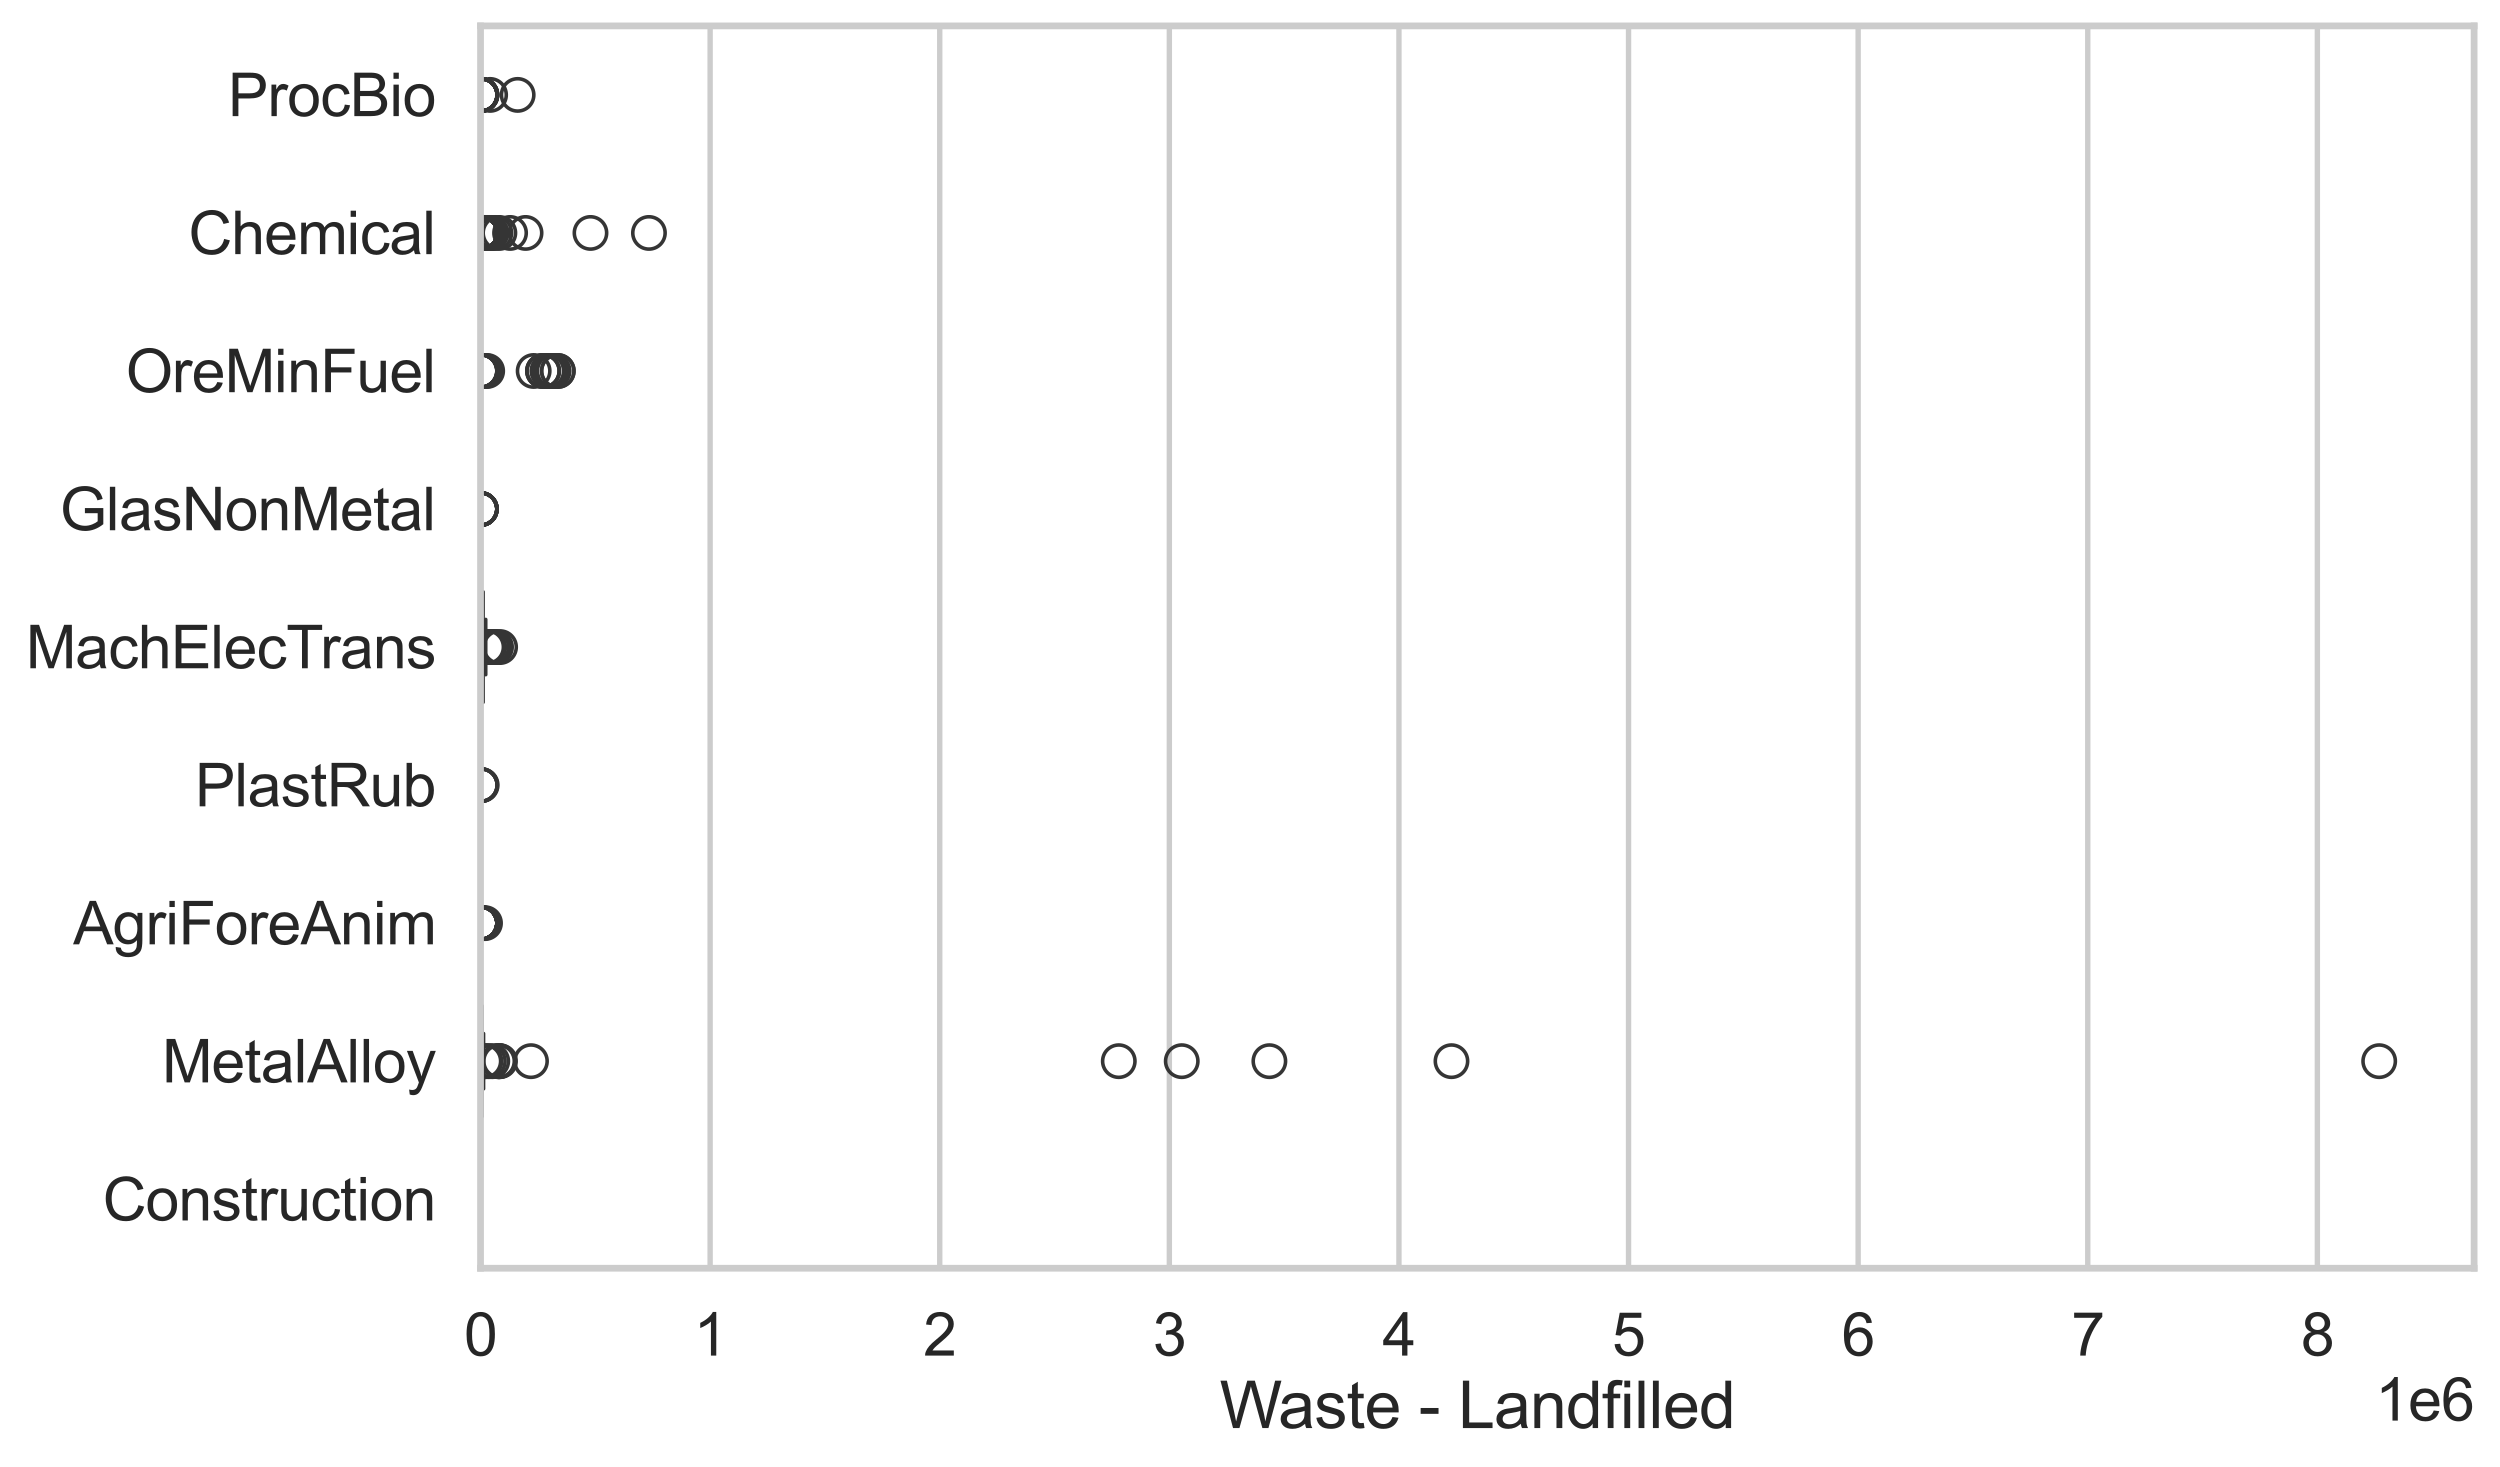 <?xml version="1.0" encoding="utf-8" standalone="no"?>
<!DOCTYPE svg PUBLIC "-//W3C//DTD SVG 1.1//EN"
  "http://www.w3.org/Graphics/SVG/1.1/DTD/svg11.dtd">
<svg xmlns:xlink="http://www.w3.org/1999/xlink" width="695.577pt" height="408.111pt" viewBox="0 0 695.577 408.111" xmlns="http://www.w3.org/2000/svg" version="1.1">
 <defs>
  <style type="text/css">*{stroke-linejoin: round; stroke-linecap: butt}</style>
 </defs>
 <g id="figure_1">
  <g id="patch_1">
   <path d="M 0 408.111 
L 695.577 408.111 
L 695.577 0 
L 0 0 
z
" style="fill: #ffffff"/>
  </g>
  <g id="axes_1">
   <g id="patch_2">
    <path d="M 133.697 352.86 
L 688.377 352.86 
L 688.377 7.2 
L 133.697 7.2 
z
" style="fill: #ffffff"/>
   </g>
   <g id="matplotlib.axis_1">
    <g id="xtick_1">
     <g id="line2d_1">
      <path d="M 133.697 352.86 
L 133.697 7.2 
" clip-path="url(#p658df8ff43)" style="fill: none; stroke: #cccccc; stroke-width: 1.5; stroke-linecap: round"/>
     </g>
     <g id="text_1">
      <!-- 0 -->
      <g style="fill: #262626" transform="translate(129.109 377.17) scale(0.165 -0.165)">
       <defs>
        <path id="ArialMT-30" d="M 266 2259 
Q 266 3072 433 3567 
Q 600 4063 929 4331 
Q 1259 4600 1759 4600 
Q 2128 4600 2406 4451 
Q 2684 4303 2865 4023 
Q 3047 3744 3150 3342 
Q 3253 2941 3253 2259 
Q 3253 1453 3087 958 
Q 2922 463 2592 192 
Q 2263 -78 1759 -78 
Q 1097 -78 719 397 
Q 266 969 266 2259 
z
M 844 2259 
Q 844 1131 1108 757 
Q 1372 384 1759 384 
Q 2147 384 2411 759 
Q 2675 1134 2675 2259 
Q 2675 3391 2411 3762 
Q 2147 4134 1753 4134 
Q 1366 4134 1134 3806 
Q 844 3388 844 2259 
z
" transform="scale(0.016)"/>
       </defs>
       <use xlink:href="#ArialMT-30"/>
      </g>
     </g>
    </g>
    <g id="xtick_2">
     <g id="line2d_2">
      <path d="M 197.58 352.86 
L 197.58 7.2 
" clip-path="url(#p658df8ff43)" style="fill: none; stroke: #cccccc; stroke-width: 1.5; stroke-linecap: round"/>
     </g>
     <g id="text_2">
      <!-- 1 -->
      <g style="fill: #262626" transform="translate(192.992 377.17) scale(0.165 -0.165)">
       <defs>
        <path id="ArialMT-31" d="M 2384 0 
L 1822 0 
L 1822 3584 
Q 1619 3391 1289 3197 
Q 959 3003 697 2906 
L 697 3450 
Q 1169 3672 1522 3987 
Q 1875 4303 2022 4600 
L 2384 4600 
L 2384 0 
z
" transform="scale(0.016)"/>
       </defs>
       <use xlink:href="#ArialMT-31"/>
      </g>
     </g>
    </g>
    <g id="xtick_3">
     <g id="line2d_3">
      <path d="M 261.463 352.86 
L 261.463 7.2 
" clip-path="url(#p658df8ff43)" style="fill: none; stroke: #cccccc; stroke-width: 1.5; stroke-linecap: round"/>
     </g>
     <g id="text_3">
      <!-- 2 -->
      <g style="fill: #262626" transform="translate(256.875 377.17) scale(0.165 -0.165)">
       <defs>
        <path id="ArialMT-32" d="M 3222 541 
L 3222 0 
L 194 0 
Q 188 203 259 391 
Q 375 700 629 1000 
Q 884 1300 1366 1694 
Q 2113 2306 2375 2664 
Q 2638 3022 2638 3341 
Q 2638 3675 2398 3904 
Q 2159 4134 1775 4134 
Q 1369 4134 1125 3890 
Q 881 3647 878 3216 
L 300 3275 
Q 359 3922 746 4261 
Q 1134 4600 1788 4600 
Q 2447 4600 2831 4234 
Q 3216 3869 3216 3328 
Q 3216 3053 3103 2787 
Q 2991 2522 2730 2228 
Q 2469 1934 1863 1422 
Q 1356 997 1212 845 
Q 1069 694 975 541 
L 3222 541 
z
" transform="scale(0.016)"/>
       </defs>
       <use xlink:href="#ArialMT-32"/>
      </g>
     </g>
    </g>
    <g id="xtick_4">
     <g id="line2d_4">
      <path d="M 325.346 352.86 
L 325.346 7.2 
" clip-path="url(#p658df8ff43)" style="fill: none; stroke: #cccccc; stroke-width: 1.5; stroke-linecap: round"/>
     </g>
     <g id="text_4">
      <!-- 3 -->
      <g style="fill: #262626" transform="translate(320.758 377.17) scale(0.165 -0.165)">
       <defs>
        <path id="ArialMT-33" d="M 269 1209 
L 831 1284 
Q 928 806 1161 595 
Q 1394 384 1728 384 
Q 2125 384 2398 659 
Q 2672 934 2672 1341 
Q 2672 1728 2419 1979 
Q 2166 2231 1775 2231 
Q 1616 2231 1378 2169 
L 1441 2663 
Q 1497 2656 1531 2656 
Q 1891 2656 2178 2843 
Q 2466 3031 2466 3422 
Q 2466 3731 2256 3934 
Q 2047 4138 1716 4138 
Q 1388 4138 1169 3931 
Q 950 3725 888 3313 
L 325 3413 
Q 428 3978 793 4289 
Q 1159 4600 1703 4600 
Q 2078 4600 2393 4439 
Q 2709 4278 2876 4000 
Q 3044 3722 3044 3409 
Q 3044 3113 2884 2869 
Q 2725 2625 2413 2481 
Q 2819 2388 3044 2092 
Q 3269 1797 3269 1353 
Q 3269 753 2831 336 
Q 2394 -81 1725 -81 
Q 1122 -81 723 278 
Q 325 638 269 1209 
z
" transform="scale(0.016)"/>
       </defs>
       <use xlink:href="#ArialMT-33"/>
      </g>
     </g>
    </g>
    <g id="xtick_5">
     <g id="line2d_5">
      <path d="M 389.229 352.86 
L 389.229 7.2 
" clip-path="url(#p658df8ff43)" style="fill: none; stroke: #cccccc; stroke-width: 1.5; stroke-linecap: round"/>
     </g>
     <g id="text_5">
      <!-- 4 -->
      <g style="fill: #262626" transform="translate(384.641 377.17) scale(0.165 -0.165)">
       <defs>
        <path id="ArialMT-34" d="M 2069 0 
L 2069 1097 
L 81 1097 
L 81 1613 
L 2172 4581 
L 2631 4581 
L 2631 1613 
L 3250 1613 
L 3250 1097 
L 2631 1097 
L 2631 0 
L 2069 0 
z
M 2069 1613 
L 2069 3678 
L 634 1613 
L 2069 1613 
z
" transform="scale(0.016)"/>
       </defs>
       <use xlink:href="#ArialMT-34"/>
      </g>
     </g>
    </g>
    <g id="xtick_6">
     <g id="line2d_6">
      <path d="M 453.111 352.86 
L 453.111 7.2 
" clip-path="url(#p658df8ff43)" style="fill: none; stroke: #cccccc; stroke-width: 1.5; stroke-linecap: round"/>
     </g>
     <g id="text_6">
      <!-- 5 -->
      <g style="fill: #262626" transform="translate(448.524 377.17) scale(0.165 -0.165)">
       <defs>
        <path id="ArialMT-35" d="M 266 1200 
L 856 1250 
Q 922 819 1161 601 
Q 1400 384 1738 384 
Q 2144 384 2425 690 
Q 2706 997 2706 1503 
Q 2706 1984 2436 2262 
Q 2166 2541 1728 2541 
Q 1456 2541 1237 2417 
Q 1019 2294 894 2097 
L 366 2166 
L 809 4519 
L 3088 4519 
L 3088 3981 
L 1259 3981 
L 1013 2750 
Q 1425 3038 1878 3038 
Q 2478 3038 2890 2622 
Q 3303 2206 3303 1553 
Q 3303 931 2941 478 
Q 2500 -78 1738 -78 
Q 1113 -78 717 272 
Q 322 622 266 1200 
z
" transform="scale(0.016)"/>
       </defs>
       <use xlink:href="#ArialMT-35"/>
      </g>
     </g>
    </g>
    <g id="xtick_7">
     <g id="line2d_7">
      <path d="M 516.994 352.86 
L 516.994 7.2 
" clip-path="url(#p658df8ff43)" style="fill: none; stroke: #cccccc; stroke-width: 1.5; stroke-linecap: round"/>
     </g>
     <g id="text_7">
      <!-- 6 -->
      <g style="fill: #262626" transform="translate(512.407 377.17) scale(0.165 -0.165)">
       <defs>
        <path id="ArialMT-36" d="M 3184 3459 
L 2625 3416 
Q 2550 3747 2413 3897 
Q 2184 4138 1850 4138 
Q 1581 4138 1378 3988 
Q 1113 3794 959 3422 
Q 806 3050 800 2363 
Q 1003 2672 1297 2822 
Q 1591 2972 1913 2972 
Q 2475 2972 2870 2558 
Q 3266 2144 3266 1488 
Q 3266 1056 3080 686 
Q 2894 316 2569 119 
Q 2244 -78 1831 -78 
Q 1128 -78 684 439 
Q 241 956 241 2144 
Q 241 3472 731 4075 
Q 1159 4600 1884 4600 
Q 2425 4600 2770 4297 
Q 3116 3994 3184 3459 
z
M 888 1484 
Q 888 1194 1011 928 
Q 1134 663 1356 523 
Q 1578 384 1822 384 
Q 2178 384 2434 671 
Q 2691 959 2691 1453 
Q 2691 1928 2437 2201 
Q 2184 2475 1800 2475 
Q 1419 2475 1153 2201 
Q 888 1928 888 1484 
z
" transform="scale(0.016)"/>
       </defs>
       <use xlink:href="#ArialMT-36"/>
      </g>
     </g>
    </g>
    <g id="xtick_8">
     <g id="line2d_8">
      <path d="M 580.877 352.86 
L 580.877 7.2 
" clip-path="url(#p658df8ff43)" style="fill: none; stroke: #cccccc; stroke-width: 1.5; stroke-linecap: round"/>
     </g>
     <g id="text_8">
      <!-- 7 -->
      <g style="fill: #262626" transform="translate(576.29 377.17) scale(0.165 -0.165)">
       <defs>
        <path id="ArialMT-37" d="M 303 3981 
L 303 4522 
L 3269 4522 
L 3269 4084 
Q 2831 3619 2401 2847 
Q 1972 2075 1738 1259 
Q 1569 684 1522 0 
L 944 0 
Q 953 541 1156 1306 
Q 1359 2072 1739 2783 
Q 2119 3494 2547 3981 
L 303 3981 
z
" transform="scale(0.016)"/>
       </defs>
       <use xlink:href="#ArialMT-37"/>
      </g>
     </g>
    </g>
    <g id="xtick_9">
     <g id="line2d_9">
      <path d="M 644.76 352.86 
L 644.76 7.2 
" clip-path="url(#p658df8ff43)" style="fill: none; stroke: #cccccc; stroke-width: 1.5; stroke-linecap: round"/>
     </g>
     <g id="text_9">
      <!-- 8 -->
      <g style="fill: #262626" transform="translate(640.172 377.17) scale(0.165 -0.165)">
       <defs>
        <path id="ArialMT-38" d="M 1131 2484 
Q 781 2613 612 2850 
Q 444 3088 444 3419 
Q 444 3919 803 4259 
Q 1163 4600 1759 4600 
Q 2359 4600 2725 4251 
Q 3091 3903 3091 3403 
Q 3091 3084 2923 2848 
Q 2756 2613 2416 2484 
Q 2838 2347 3058 2040 
Q 3278 1734 3278 1309 
Q 3278 722 2862 322 
Q 2447 -78 1769 -78 
Q 1091 -78 675 323 
Q 259 725 259 1325 
Q 259 1772 486 2073 
Q 713 2375 1131 2484 
z
M 1019 3438 
Q 1019 3113 1228 2906 
Q 1438 2700 1772 2700 
Q 2097 2700 2305 2904 
Q 2513 3109 2513 3406 
Q 2513 3716 2298 3927 
Q 2084 4138 1766 4138 
Q 1444 4138 1231 3931 
Q 1019 3725 1019 3438 
z
M 838 1322 
Q 838 1081 952 856 
Q 1066 631 1291 507 
Q 1516 384 1775 384 
Q 2178 384 2440 643 
Q 2703 903 2703 1303 
Q 2703 1709 2433 1975 
Q 2163 2241 1756 2241 
Q 1359 2241 1098 1978 
Q 838 1716 838 1322 
z
" transform="scale(0.016)"/>
       </defs>
       <use xlink:href="#ArialMT-38"/>
      </g>
     </g>
    </g>
    <g id="text_10">
     <!-- Waste - Landfilled -->
     <g style="fill: #262626" transform="translate(339.344 397.334) scale(0.18 -0.18)">
      <defs>
       <path id="ArialMT-57" d="M 1294 0 
L 78 4581 
L 700 4581 
L 1397 1578 
Q 1509 1106 1591 641 
Q 1766 1375 1797 1488 
L 2669 4581 
L 3400 4581 
L 4056 2263 
Q 4303 1400 4413 641 
Q 4500 1075 4641 1638 
L 5359 4581 
L 5969 4581 
L 4713 0 
L 4128 0 
L 3163 3491 
Q 3041 3928 3019 4028 
Q 2947 3713 2884 3491 
L 1913 0 
L 1294 0 
z
" transform="scale(0.016)"/>
       <path id="ArialMT-61" d="M 2588 409 
Q 2275 144 1986 34 
Q 1697 -75 1366 -75 
Q 819 -75 525 192 
Q 231 459 231 875 
Q 231 1119 342 1320 
Q 453 1522 633 1644 
Q 813 1766 1038 1828 
Q 1203 1872 1538 1913 
Q 2219 1994 2541 2106 
Q 2544 2222 2544 2253 
Q 2544 2597 2384 2738 
Q 2169 2928 1744 2928 
Q 1347 2928 1158 2789 
Q 969 2650 878 2297 
L 328 2372 
Q 403 2725 575 2942 
Q 747 3159 1072 3276 
Q 1397 3394 1825 3394 
Q 2250 3394 2515 3294 
Q 2781 3194 2906 3042 
Q 3031 2891 3081 2659 
Q 3109 2516 3109 2141 
L 3109 1391 
Q 3109 606 3145 398 
Q 3181 191 3288 0 
L 2700 0 
Q 2613 175 2588 409 
z
M 2541 1666 
Q 2234 1541 1622 1453 
Q 1275 1403 1131 1340 
Q 988 1278 909 1158 
Q 831 1038 831 891 
Q 831 666 1001 516 
Q 1172 366 1500 366 
Q 1825 366 2078 508 
Q 2331 650 2450 897 
Q 2541 1088 2541 1459 
L 2541 1666 
z
" transform="scale(0.016)"/>
       <path id="ArialMT-73" d="M 197 991 
L 753 1078 
Q 800 744 1014 566 
Q 1228 388 1613 388 
Q 2000 388 2187 545 
Q 2375 703 2375 916 
Q 2375 1106 2209 1216 
Q 2094 1291 1634 1406 
Q 1016 1563 777 1677 
Q 538 1791 414 1992 
Q 291 2194 291 2438 
Q 291 2659 392 2848 
Q 494 3038 669 3163 
Q 800 3259 1026 3326 
Q 1253 3394 1513 3394 
Q 1903 3394 2198 3281 
Q 2494 3169 2634 2976 
Q 2775 2784 2828 2463 
L 2278 2388 
Q 2241 2644 2061 2787 
Q 1881 2931 1553 2931 
Q 1166 2931 1000 2803 
Q 834 2675 834 2503 
Q 834 2394 903 2306 
Q 972 2216 1119 2156 
Q 1203 2125 1616 2013 
Q 2213 1853 2448 1751 
Q 2684 1650 2818 1456 
Q 2953 1263 2953 975 
Q 2953 694 2789 445 
Q 2625 197 2315 61 
Q 2006 -75 1616 -75 
Q 969 -75 630 194 
Q 291 463 197 991 
z
" transform="scale(0.016)"/>
       <path id="ArialMT-74" d="M 1650 503 
L 1731 6 
Q 1494 -44 1306 -44 
Q 1000 -44 831 53 
Q 663 150 594 308 
Q 525 466 525 972 
L 525 2881 
L 113 2881 
L 113 3319 
L 525 3319 
L 525 4141 
L 1084 4478 
L 1084 3319 
L 1650 3319 
L 1650 2881 
L 1084 2881 
L 1084 941 
Q 1084 700 1114 631 
Q 1144 563 1211 522 
Q 1278 481 1403 481 
Q 1497 481 1650 503 
z
" transform="scale(0.016)"/>
       <path id="ArialMT-65" d="M 2694 1069 
L 3275 997 
Q 3138 488 2766 206 
Q 2394 -75 1816 -75 
Q 1088 -75 661 373 
Q 234 822 234 1631 
Q 234 2469 665 2931 
Q 1097 3394 1784 3394 
Q 2450 3394 2872 2941 
Q 3294 2488 3294 1666 
Q 3294 1616 3291 1516 
L 816 1516 
Q 847 969 1125 678 
Q 1403 388 1819 388 
Q 2128 388 2347 550 
Q 2566 713 2694 1069 
z
M 847 1978 
L 2700 1978 
Q 2663 2397 2488 2606 
Q 2219 2931 1791 2931 
Q 1403 2931 1139 2672 
Q 875 2413 847 1978 
z
" transform="scale(0.016)"/>
       <path id="ArialMT-20" transform="scale(0.016)"/>
       <path id="ArialMT-2d" d="M 203 1375 
L 203 1941 
L 1931 1941 
L 1931 1375 
L 203 1375 
z
" transform="scale(0.016)"/>
       <path id="ArialMT-4c" d="M 469 0 
L 469 4581 
L 1075 4581 
L 1075 541 
L 3331 541 
L 3331 0 
L 469 0 
z
" transform="scale(0.016)"/>
       <path id="ArialMT-6e" d="M 422 0 
L 422 3319 
L 928 3319 
L 928 2847 
Q 1294 3394 1984 3394 
Q 2284 3394 2536 3286 
Q 2788 3178 2913 3003 
Q 3038 2828 3088 2588 
Q 3119 2431 3119 2041 
L 3119 0 
L 2556 0 
L 2556 2019 
Q 2556 2363 2490 2533 
Q 2425 2703 2258 2804 
Q 2091 2906 1866 2906 
Q 1506 2906 1245 2678 
Q 984 2450 984 1813 
L 984 0 
L 422 0 
z
" transform="scale(0.016)"/>
       <path id="ArialMT-64" d="M 2575 0 
L 2575 419 
Q 2259 -75 1647 -75 
Q 1250 -75 917 144 
Q 584 363 401 755 
Q 219 1147 219 1656 
Q 219 2153 384 2558 
Q 550 2963 881 3178 
Q 1213 3394 1622 3394 
Q 1922 3394 2156 3267 
Q 2391 3141 2538 2938 
L 2538 4581 
L 3097 4581 
L 3097 0 
L 2575 0 
z
M 797 1656 
Q 797 1019 1065 703 
Q 1334 388 1700 388 
Q 2069 388 2326 689 
Q 2584 991 2584 1609 
Q 2584 2291 2321 2609 
Q 2059 2928 1675 2928 
Q 1300 2928 1048 2622 
Q 797 2316 797 1656 
z
" transform="scale(0.016)"/>
       <path id="ArialMT-66" d="M 556 0 
L 556 2881 
L 59 2881 
L 59 3319 
L 556 3319 
L 556 3672 
Q 556 4006 616 4169 
Q 697 4388 901 4523 
Q 1106 4659 1475 4659 
Q 1713 4659 2000 4603 
L 1916 4113 
Q 1741 4144 1584 4144 
Q 1328 4144 1222 4034 
Q 1116 3925 1116 3625 
L 1116 3319 
L 1763 3319 
L 1763 2881 
L 1116 2881 
L 1116 0 
L 556 0 
z
" transform="scale(0.016)"/>
       <path id="ArialMT-69" d="M 425 3934 
L 425 4581 
L 988 4581 
L 988 3934 
L 425 3934 
z
M 425 0 
L 425 3319 
L 988 3319 
L 988 0 
L 425 0 
z
" transform="scale(0.016)"/>
       <path id="ArialMT-6c" d="M 409 0 
L 409 4581 
L 972 4581 
L 972 0 
L 409 0 
z
" transform="scale(0.016)"/>
      </defs>
      <use xlink:href="#ArialMT-57"/>
      <use xlink:href="#ArialMT-61" transform="translate(90.635 0)"/>
      <use xlink:href="#ArialMT-73" transform="translate(146.25 0)"/>
      <use xlink:href="#ArialMT-74" transform="translate(196.25 0)"/>
      <use xlink:href="#ArialMT-65" transform="translate(224.033 0)"/>
      <use xlink:href="#ArialMT-20" transform="translate(279.648 0)"/>
      <use xlink:href="#ArialMT-2d" transform="translate(307.432 0)"/>
      <use xlink:href="#ArialMT-20" transform="translate(340.732 0)"/>
      <use xlink:href="#ArialMT-4c" transform="translate(368.516 0)"/>
      <use xlink:href="#ArialMT-61" transform="translate(424.131 0)"/>
      <use xlink:href="#ArialMT-6e" transform="translate(479.746 0)"/>
      <use xlink:href="#ArialMT-64" transform="translate(535.361 0)"/>
      <use xlink:href="#ArialMT-66" transform="translate(590.977 0)"/>
      <use xlink:href="#ArialMT-69" transform="translate(618.76 0)"/>
      <use xlink:href="#ArialMT-6c" transform="translate(640.977 0)"/>
      <use xlink:href="#ArialMT-6c" transform="translate(663.193 0)"/>
      <use xlink:href="#ArialMT-65" transform="translate(685.41 0)"/>
      <use xlink:href="#ArialMT-64" transform="translate(741.025 0)"/>
     </g>
    </g>
    <g id="text_11">
     <!-- 1e6 -->
     <g style="fill: #262626" transform="translate(660.85 395.26) scale(0.165 -0.165)">
      <use xlink:href="#ArialMT-31"/>
      <use xlink:href="#ArialMT-65" transform="translate(55.615 0)"/>
      <use xlink:href="#ArialMT-36" transform="translate(111.23 0)"/>
     </g>
    </g>
   </g>
   <g id="matplotlib.axis_2">
    <g id="ytick_1">
     <g id="text_12">
      <!-- ProcBio -->
      <g style="fill: #262626" transform="translate(63.424 32.309) scale(0.165 -0.165)">
       <defs>
        <path id="ArialMT-50" d="M 494 0 
L 494 4581 
L 2222 4581 
Q 2678 4581 2919 4538 
Q 3256 4481 3484 4323 
Q 3713 4166 3852 3881 
Q 3991 3597 3991 3256 
Q 3991 2672 3619 2267 
Q 3247 1863 2275 1863 
L 1100 1863 
L 1100 0 
L 494 0 
z
M 1100 2403 
L 2284 2403 
Q 2872 2403 3119 2622 
Q 3366 2841 3366 3238 
Q 3366 3525 3220 3729 
Q 3075 3934 2838 4000 
Q 2684 4041 2272 4041 
L 1100 4041 
L 1100 2403 
z
" transform="scale(0.016)"/>
        <path id="ArialMT-72" d="M 416 0 
L 416 3319 
L 922 3319 
L 922 2816 
Q 1116 3169 1280 3281 
Q 1444 3394 1641 3394 
Q 1925 3394 2219 3213 
L 2025 2691 
Q 1819 2813 1613 2813 
Q 1428 2813 1281 2702 
Q 1134 2591 1072 2394 
Q 978 2094 978 1738 
L 978 0 
L 416 0 
z
" transform="scale(0.016)"/>
        <path id="ArialMT-6f" d="M 213 1659 
Q 213 2581 725 3025 
Q 1153 3394 1769 3394 
Q 2453 3394 2887 2945 
Q 3322 2497 3322 1706 
Q 3322 1066 3130 698 
Q 2938 331 2570 128 
Q 2203 -75 1769 -75 
Q 1072 -75 642 372 
Q 213 819 213 1659 
z
M 791 1659 
Q 791 1022 1069 705 
Q 1347 388 1769 388 
Q 2188 388 2466 706 
Q 2744 1025 2744 1678 
Q 2744 2294 2464 2611 
Q 2184 2928 1769 2928 
Q 1347 2928 1069 2612 
Q 791 2297 791 1659 
z
" transform="scale(0.016)"/>
        <path id="ArialMT-63" d="M 2588 1216 
L 3141 1144 
Q 3050 572 2676 248 
Q 2303 -75 1759 -75 
Q 1078 -75 664 370 
Q 250 816 250 1647 
Q 250 2184 428 2587 
Q 606 2991 970 3192 
Q 1334 3394 1763 3394 
Q 2303 3394 2647 3120 
Q 2991 2847 3088 2344 
L 2541 2259 
Q 2463 2594 2264 2762 
Q 2066 2931 1784 2931 
Q 1359 2931 1093 2626 
Q 828 2322 828 1663 
Q 828 994 1084 691 
Q 1341 388 1753 388 
Q 2084 388 2306 591 
Q 2528 794 2588 1216 
z
" transform="scale(0.016)"/>
        <path id="ArialMT-42" d="M 469 0 
L 469 4581 
L 2188 4581 
Q 2713 4581 3030 4442 
Q 3347 4303 3526 4014 
Q 3706 3725 3706 3409 
Q 3706 3116 3547 2856 
Q 3388 2597 3066 2438 
Q 3481 2316 3704 2022 
Q 3928 1728 3928 1328 
Q 3928 1006 3792 729 
Q 3656 453 3456 303 
Q 3256 153 2954 76 
Q 2653 0 2216 0 
L 469 0 
z
M 1075 2656 
L 2066 2656 
Q 2469 2656 2644 2709 
Q 2875 2778 2992 2937 
Q 3109 3097 3109 3338 
Q 3109 3566 3000 3739 
Q 2891 3913 2687 3977 
Q 2484 4041 1991 4041 
L 1075 4041 
L 1075 2656 
z
M 1075 541 
L 2216 541 
Q 2509 541 2628 563 
Q 2838 600 2978 687 
Q 3119 775 3209 942 
Q 3300 1109 3300 1328 
Q 3300 1584 3169 1773 
Q 3038 1963 2805 2039 
Q 2572 2116 2134 2116 
L 1075 2116 
L 1075 541 
z
" transform="scale(0.016)"/>
       </defs>
       <use xlink:href="#ArialMT-50"/>
       <use xlink:href="#ArialMT-72" transform="translate(66.699 0)"/>
       <use xlink:href="#ArialMT-6f" transform="translate(100 0)"/>
       <use xlink:href="#ArialMT-63" transform="translate(155.615 0)"/>
       <use xlink:href="#ArialMT-42" transform="translate(205.615 0)"/>
       <use xlink:href="#ArialMT-69" transform="translate(272.314 0)"/>
       <use xlink:href="#ArialMT-6f" transform="translate(294.531 0)"/>
      </g>
     </g>
    </g>
    <g id="ytick_2">
     <g id="text_13">
      <!-- Chemical -->
      <g style="fill: #262626" transform="translate(52.428 70.715) scale(0.165 -0.165)">
       <defs>
        <path id="ArialMT-43" d="M 3763 1606 
L 4369 1453 
Q 4178 706 3683 314 
Q 3188 -78 2472 -78 
Q 1731 -78 1267 223 
Q 803 525 561 1097 
Q 319 1669 319 2325 
Q 319 3041 592 3573 
Q 866 4106 1370 4382 
Q 1875 4659 2481 4659 
Q 3169 4659 3637 4309 
Q 4106 3959 4291 3325 
L 3694 3184 
Q 3534 3684 3231 3912 
Q 2928 4141 2469 4141 
Q 1941 4141 1586 3887 
Q 1231 3634 1087 3207 
Q 944 2781 944 2328 
Q 944 1744 1114 1308 
Q 1284 872 1643 656 
Q 2003 441 2422 441 
Q 2931 441 3284 734 
Q 3638 1028 3763 1606 
z
" transform="scale(0.016)"/>
        <path id="ArialMT-68" d="M 422 0 
L 422 4581 
L 984 4581 
L 984 2938 
Q 1378 3394 1978 3394 
Q 2347 3394 2619 3248 
Q 2891 3103 3008 2847 
Q 3125 2591 3125 2103 
L 3125 0 
L 2563 0 
L 2563 2103 
Q 2563 2525 2380 2717 
Q 2197 2909 1863 2909 
Q 1613 2909 1392 2779 
Q 1172 2650 1078 2428 
Q 984 2206 984 1816 
L 984 0 
L 422 0 
z
" transform="scale(0.016)"/>
        <path id="ArialMT-6d" d="M 422 0 
L 422 3319 
L 925 3319 
L 925 2853 
Q 1081 3097 1340 3245 
Q 1600 3394 1931 3394 
Q 2300 3394 2536 3241 
Q 2772 3088 2869 2813 
Q 3263 3394 3894 3394 
Q 4388 3394 4653 3120 
Q 4919 2847 4919 2278 
L 4919 0 
L 4359 0 
L 4359 2091 
Q 4359 2428 4304 2576 
Q 4250 2725 4106 2815 
Q 3963 2906 3769 2906 
Q 3419 2906 3187 2673 
Q 2956 2441 2956 1928 
L 2956 0 
L 2394 0 
L 2394 2156 
Q 2394 2531 2256 2718 
Q 2119 2906 1806 2906 
Q 1569 2906 1367 2781 
Q 1166 2656 1075 2415 
Q 984 2175 984 1722 
L 984 0 
L 422 0 
z
" transform="scale(0.016)"/>
       </defs>
       <use xlink:href="#ArialMT-43"/>
       <use xlink:href="#ArialMT-68" transform="translate(72.217 0)"/>
       <use xlink:href="#ArialMT-65" transform="translate(127.832 0)"/>
       <use xlink:href="#ArialMT-6d" transform="translate(183.447 0)"/>
       <use xlink:href="#ArialMT-69" transform="translate(266.748 0)"/>
       <use xlink:href="#ArialMT-63" transform="translate(288.965 0)"/>
       <use xlink:href="#ArialMT-61" transform="translate(338.965 0)"/>
       <use xlink:href="#ArialMT-6c" transform="translate(394.58 0)"/>
      </g>
     </g>
    </g>
    <g id="ytick_3">
     <g id="text_14">
      <!-- OreMinFuel -->
      <g style="fill: #262626" transform="translate(35.013 109.122) scale(0.165 -0.165)">
       <defs>
        <path id="ArialMT-4f" d="M 309 2231 
Q 309 3372 921 4017 
Q 1534 4663 2503 4663 
Q 3138 4663 3647 4359 
Q 4156 4056 4423 3514 
Q 4691 2972 4691 2284 
Q 4691 1588 4409 1038 
Q 4128 488 3612 205 
Q 3097 -78 2500 -78 
Q 1853 -78 1343 234 
Q 834 547 571 1087 
Q 309 1628 309 2231 
z
M 934 2222 
Q 934 1394 1379 917 
Q 1825 441 2497 441 
Q 3181 441 3623 922 
Q 4066 1403 4066 2288 
Q 4066 2847 3877 3264 
Q 3688 3681 3323 3911 
Q 2959 4141 2506 4141 
Q 1863 4141 1398 3698 
Q 934 3256 934 2222 
z
" transform="scale(0.016)"/>
        <path id="ArialMT-4d" d="M 475 0 
L 475 4581 
L 1388 4581 
L 2472 1338 
Q 2622 884 2691 659 
Q 2769 909 2934 1394 
L 4031 4581 
L 4847 4581 
L 4847 0 
L 4263 0 
L 4263 3834 
L 2931 0 
L 2384 0 
L 1059 3900 
L 1059 0 
L 475 0 
z
" transform="scale(0.016)"/>
        <path id="ArialMT-46" d="M 525 0 
L 525 4581 
L 3616 4581 
L 3616 4041 
L 1131 4041 
L 1131 2622 
L 3281 2622 
L 3281 2081 
L 1131 2081 
L 1131 0 
L 525 0 
z
" transform="scale(0.016)"/>
        <path id="ArialMT-75" d="M 2597 0 
L 2597 488 
Q 2209 -75 1544 -75 
Q 1250 -75 995 37 
Q 741 150 617 320 
Q 494 491 444 738 
Q 409 903 409 1263 
L 409 3319 
L 972 3319 
L 972 1478 
Q 972 1038 1006 884 
Q 1059 663 1231 536 
Q 1403 409 1656 409 
Q 1909 409 2131 539 
Q 2353 669 2445 892 
Q 2538 1116 2538 1541 
L 2538 3319 
L 3100 3319 
L 3100 0 
L 2597 0 
z
" transform="scale(0.016)"/>
       </defs>
       <use xlink:href="#ArialMT-4f"/>
       <use xlink:href="#ArialMT-72" transform="translate(77.783 0)"/>
       <use xlink:href="#ArialMT-65" transform="translate(111.084 0)"/>
       <use xlink:href="#ArialMT-4d" transform="translate(166.699 0)"/>
       <use xlink:href="#ArialMT-69" transform="translate(250 0)"/>
       <use xlink:href="#ArialMT-6e" transform="translate(272.217 0)"/>
       <use xlink:href="#ArialMT-46" transform="translate(327.832 0)"/>
       <use xlink:href="#ArialMT-75" transform="translate(388.916 0)"/>
       <use xlink:href="#ArialMT-65" transform="translate(444.531 0)"/>
       <use xlink:href="#ArialMT-6c" transform="translate(500.146 0)"/>
      </g>
     </g>
    </g>
    <g id="ytick_4">
     <g id="text_15">
      <!-- GlasNonMetal -->
      <g style="fill: #262626" transform="translate(16.659 147.529) scale(0.165 -0.165)">
       <defs>
        <path id="ArialMT-47" d="M 2638 1797 
L 2638 2334 
L 4578 2338 
L 4578 638 
Q 4131 281 3656 101 
Q 3181 -78 2681 -78 
Q 2006 -78 1454 211 
Q 903 500 622 1047 
Q 341 1594 341 2269 
Q 341 2938 620 3517 
Q 900 4097 1425 4378 
Q 1950 4659 2634 4659 
Q 3131 4659 3532 4498 
Q 3934 4338 4162 4050 
Q 4391 3763 4509 3300 
L 3963 3150 
Q 3859 3500 3706 3700 
Q 3553 3900 3268 4020 
Q 2984 4141 2638 4141 
Q 2222 4141 1919 4014 
Q 1616 3888 1430 3681 
Q 1244 3475 1141 3228 
Q 966 2803 966 2306 
Q 966 1694 1177 1281 
Q 1388 869 1791 669 
Q 2194 469 2647 469 
Q 3041 469 3416 620 
Q 3791 772 3984 944 
L 3984 1797 
L 2638 1797 
z
" transform="scale(0.016)"/>
        <path id="ArialMT-4e" d="M 488 0 
L 488 4581 
L 1109 4581 
L 3516 984 
L 3516 4581 
L 4097 4581 
L 4097 0 
L 3475 0 
L 1069 3600 
L 1069 0 
L 488 0 
z
" transform="scale(0.016)"/>
       </defs>
       <use xlink:href="#ArialMT-47"/>
       <use xlink:href="#ArialMT-6c" transform="translate(77.783 0)"/>
       <use xlink:href="#ArialMT-61" transform="translate(100 0)"/>
       <use xlink:href="#ArialMT-73" transform="translate(155.615 0)"/>
       <use xlink:href="#ArialMT-4e" transform="translate(205.615 0)"/>
       <use xlink:href="#ArialMT-6f" transform="translate(277.832 0)"/>
       <use xlink:href="#ArialMT-6e" transform="translate(333.447 0)"/>
       <use xlink:href="#ArialMT-4d" transform="translate(389.062 0)"/>
       <use xlink:href="#ArialMT-65" transform="translate(472.363 0)"/>
       <use xlink:href="#ArialMT-74" transform="translate(527.979 0)"/>
       <use xlink:href="#ArialMT-61" transform="translate(555.762 0)"/>
       <use xlink:href="#ArialMT-6c" transform="translate(611.377 0)"/>
      </g>
     </g>
    </g>
    <g id="ytick_5">
     <g id="text_16">
      <!-- MachElecTrans -->
      <g style="fill: #262626" transform="translate(7.2 185.935) scale(0.165 -0.165)">
       <defs>
        <path id="ArialMT-45" d="M 506 0 
L 506 4581 
L 3819 4581 
L 3819 4041 
L 1113 4041 
L 1113 2638 
L 3647 2638 
L 3647 2100 
L 1113 2100 
L 1113 541 
L 3925 541 
L 3925 0 
L 506 0 
z
" transform="scale(0.016)"/>
        <path id="ArialMT-54" d="M 1659 0 
L 1659 4041 
L 150 4041 
L 150 4581 
L 3781 4581 
L 3781 4041 
L 2266 4041 
L 2266 0 
L 1659 0 
z
" transform="scale(0.016)"/>
       </defs>
       <use xlink:href="#ArialMT-4d"/>
       <use xlink:href="#ArialMT-61" transform="translate(83.301 0)"/>
       <use xlink:href="#ArialMT-63" transform="translate(138.916 0)"/>
       <use xlink:href="#ArialMT-68" transform="translate(188.916 0)"/>
       <use xlink:href="#ArialMT-45" transform="translate(244.531 0)"/>
       <use xlink:href="#ArialMT-6c" transform="translate(311.23 0)"/>
       <use xlink:href="#ArialMT-65" transform="translate(333.447 0)"/>
       <use xlink:href="#ArialMT-63" transform="translate(389.062 0)"/>
       <use xlink:href="#ArialMT-54" transform="translate(439.062 0)"/>
       <use xlink:href="#ArialMT-72" transform="translate(496.396 0)"/>
       <use xlink:href="#ArialMT-61" transform="translate(529.697 0)"/>
       <use xlink:href="#ArialMT-6e" transform="translate(585.312 0)"/>
       <use xlink:href="#ArialMT-73" transform="translate(640.928 0)"/>
      </g>
     </g>
    </g>
    <g id="ytick_6">
     <g id="text_17">
      <!-- PlastRub -->
      <g style="fill: #262626" transform="translate(54.248 224.342) scale(0.165 -0.165)">
       <defs>
        <path id="ArialMT-52" d="M 503 0 
L 503 4581 
L 2534 4581 
Q 3147 4581 3465 4457 
Q 3784 4334 3975 4021 
Q 4166 3709 4166 3331 
Q 4166 2844 3850 2509 
Q 3534 2175 2875 2084 
Q 3116 1969 3241 1856 
Q 3506 1613 3744 1247 
L 4541 0 
L 3778 0 
L 3172 953 
Q 2906 1366 2734 1584 
Q 2563 1803 2427 1890 
Q 2291 1978 2150 2013 
Q 2047 2034 1813 2034 
L 1109 2034 
L 1109 0 
L 503 0 
z
M 1109 2559 
L 2413 2559 
Q 2828 2559 3062 2645 
Q 3297 2731 3419 2920 
Q 3541 3109 3541 3331 
Q 3541 3656 3305 3865 
Q 3069 4075 2559 4075 
L 1109 4075 
L 1109 2559 
z
" transform="scale(0.016)"/>
        <path id="ArialMT-62" d="M 941 0 
L 419 0 
L 419 4581 
L 981 4581 
L 981 2947 
Q 1338 3394 1891 3394 
Q 2197 3394 2470 3270 
Q 2744 3147 2920 2923 
Q 3097 2700 3197 2384 
Q 3297 2069 3297 1709 
Q 3297 856 2875 390 
Q 2453 -75 1863 -75 
Q 1275 -75 941 416 
L 941 0 
z
M 934 1684 
Q 934 1088 1097 822 
Q 1363 388 1816 388 
Q 2184 388 2453 708 
Q 2722 1028 2722 1663 
Q 2722 2313 2464 2622 
Q 2206 2931 1841 2931 
Q 1472 2931 1203 2611 
Q 934 2291 934 1684 
z
" transform="scale(0.016)"/>
       </defs>
       <use xlink:href="#ArialMT-50"/>
       <use xlink:href="#ArialMT-6c" transform="translate(66.699 0)"/>
       <use xlink:href="#ArialMT-61" transform="translate(88.916 0)"/>
       <use xlink:href="#ArialMT-73" transform="translate(144.531 0)"/>
       <use xlink:href="#ArialMT-74" transform="translate(194.531 0)"/>
       <use xlink:href="#ArialMT-52" transform="translate(222.314 0)"/>
       <use xlink:href="#ArialMT-75" transform="translate(294.531 0)"/>
       <use xlink:href="#ArialMT-62" transform="translate(350.146 0)"/>
      </g>
     </g>
    </g>
    <g id="ytick_7">
     <g id="text_18">
      <!-- AgriForeAnim -->
      <g style="fill: #262626" transform="translate(20.341 262.749) scale(0.165 -0.165)">
       <defs>
        <path id="ArialMT-41" d="M -9 0 
L 1750 4581 
L 2403 4581 
L 4278 0 
L 3588 0 
L 3053 1388 
L 1138 1388 
L 634 0 
L -9 0 
z
M 1313 1881 
L 2866 1881 
L 2388 3150 
Q 2169 3728 2063 4100 
Q 1975 3659 1816 3225 
L 1313 1881 
z
" transform="scale(0.016)"/>
        <path id="ArialMT-67" d="M 319 -275 
L 866 -356 
Q 900 -609 1056 -725 
Q 1266 -881 1628 -881 
Q 2019 -881 2231 -725 
Q 2444 -569 2519 -288 
Q 2563 -116 2559 434 
Q 2191 0 1641 0 
Q 956 0 581 494 
Q 206 988 206 1678 
Q 206 2153 378 2554 
Q 550 2956 876 3175 
Q 1203 3394 1644 3394 
Q 2231 3394 2613 2919 
L 2613 3319 
L 3131 3319 
L 3131 450 
Q 3131 -325 2973 -648 
Q 2816 -972 2473 -1159 
Q 2131 -1347 1631 -1347 
Q 1038 -1347 672 -1080 
Q 306 -813 319 -275 
z
M 784 1719 
Q 784 1066 1043 766 
Q 1303 466 1694 466 
Q 2081 466 2343 764 
Q 2606 1063 2606 1700 
Q 2606 2309 2336 2618 
Q 2066 2928 1684 2928 
Q 1309 2928 1046 2623 
Q 784 2319 784 1719 
z
" transform="scale(0.016)"/>
       </defs>
       <use xlink:href="#ArialMT-41"/>
       <use xlink:href="#ArialMT-67" transform="translate(66.699 0)"/>
       <use xlink:href="#ArialMT-72" transform="translate(122.314 0)"/>
       <use xlink:href="#ArialMT-69" transform="translate(155.615 0)"/>
       <use xlink:href="#ArialMT-46" transform="translate(177.832 0)"/>
       <use xlink:href="#ArialMT-6f" transform="translate(238.916 0)"/>
       <use xlink:href="#ArialMT-72" transform="translate(294.531 0)"/>
       <use xlink:href="#ArialMT-65" transform="translate(327.832 0)"/>
       <use xlink:href="#ArialMT-41" transform="translate(383.447 0)"/>
       <use xlink:href="#ArialMT-6e" transform="translate(450.146 0)"/>
       <use xlink:href="#ArialMT-69" transform="translate(505.762 0)"/>
       <use xlink:href="#ArialMT-6d" transform="translate(527.979 0)"/>
      </g>
     </g>
    </g>
    <g id="ytick_8">
     <g id="text_19">
      <!-- MetalAlloy -->
      <g style="fill: #262626" transform="translate(45.088 301.155) scale(0.165 -0.165)">
       <defs>
        <path id="ArialMT-79" d="M 397 -1278 
L 334 -750 
Q 519 -800 656 -800 
Q 844 -800 956 -737 
Q 1069 -675 1141 -563 
Q 1194 -478 1313 -144 
Q 1328 -97 1363 -6 
L 103 3319 
L 709 3319 
L 1400 1397 
Q 1534 1031 1641 628 
Q 1738 1016 1872 1384 
L 2581 3319 
L 3144 3319 
L 1881 -56 
Q 1678 -603 1566 -809 
Q 1416 -1088 1222 -1217 
Q 1028 -1347 759 -1347 
Q 597 -1347 397 -1278 
z
" transform="scale(0.016)"/>
       </defs>
       <use xlink:href="#ArialMT-4d"/>
       <use xlink:href="#ArialMT-65" transform="translate(83.301 0)"/>
       <use xlink:href="#ArialMT-74" transform="translate(138.916 0)"/>
       <use xlink:href="#ArialMT-61" transform="translate(166.699 0)"/>
       <use xlink:href="#ArialMT-6c" transform="translate(222.314 0)"/>
       <use xlink:href="#ArialMT-41" transform="translate(244.531 0)"/>
       <use xlink:href="#ArialMT-6c" transform="translate(311.23 0)"/>
       <use xlink:href="#ArialMT-6c" transform="translate(333.447 0)"/>
       <use xlink:href="#ArialMT-6f" transform="translate(355.664 0)"/>
       <use xlink:href="#ArialMT-79" transform="translate(411.279 0)"/>
      </g>
     </g>
    </g>
    <g id="ytick_9">
     <g id="text_20">
      <!-- Construction -->
      <g style="fill: #262626" transform="translate(28.575 339.562) scale(0.165 -0.165)">
       <use xlink:href="#ArialMT-43"/>
       <use xlink:href="#ArialMT-6f" transform="translate(72.217 0)"/>
       <use xlink:href="#ArialMT-6e" transform="translate(127.832 0)"/>
       <use xlink:href="#ArialMT-73" transform="translate(183.447 0)"/>
       <use xlink:href="#ArialMT-74" transform="translate(233.447 0)"/>
       <use xlink:href="#ArialMT-72" transform="translate(261.23 0)"/>
       <use xlink:href="#ArialMT-75" transform="translate(294.531 0)"/>
       <use xlink:href="#ArialMT-63" transform="translate(350.146 0)"/>
       <use xlink:href="#ArialMT-74" transform="translate(400.146 0)"/>
       <use xlink:href="#ArialMT-69" transform="translate(427.93 0)"/>
       <use xlink:href="#ArialMT-6f" transform="translate(450.146 0)"/>
       <use xlink:href="#ArialMT-6e" transform="translate(505.762 0)"/>
      </g>
     </g>
    </g>
   </g>
   <g id="patch_3">
    <path d="M 133.702 11.041 
L 133.702 41.766 
L 133.73 41.766 
L 133.73 11.041 
L 133.702 11.041 
z
" clip-path="url(#p658df8ff43)" style="fill: #ca74db; stroke: #353535; stroke-linejoin: miter"/>
   </g>
   <g id="line2d_10">
    <path d="M 133.702 26.403 
L 133.697 26.403 
" clip-path="url(#p658df8ff43)" style="fill: none; stroke: #353535"/>
   </g>
   <g id="line2d_11">
    <path d="M 133.73 26.403 
L 133.771 26.403 
" clip-path="url(#p658df8ff43)" style="fill: none; stroke: #353535"/>
   </g>
   <g id="line2d_12">
    <path d="M 133.697 18.722 
L 133.697 34.085 
" clip-path="url(#p658df8ff43)" style="fill: none; stroke: #353535; stroke-linecap: round"/>
   </g>
   <g id="line2d_13">
    <path d="M 133.771 18.722 
L 133.771 34.085 
" clip-path="url(#p658df8ff43)" style="fill: none; stroke: #353535; stroke-linecap: round"/>
   </g>
   <g id="line2d_14">
    <defs>
     <path id="m83779d35eb" d="M 0 4.5 
C 1.193 4.5 2.338 4.026 3.182 3.182 
C 4.026 2.338 4.5 1.193 4.5 0 
C 4.5 -1.193 4.026 -2.338 3.182 -3.182 
C 2.338 -4.026 1.193 -4.5 0 -4.5 
C -1.193 -4.5 -2.338 -4.026 -3.182 -3.182 
C -4.026 -2.338 -4.5 -1.193 -4.5 0 
C -4.5 1.193 -4.026 2.338 -3.182 3.182 
C -2.338 4.026 -1.193 4.5 0 4.5 
z
" style="stroke: #353535"/>
    </defs>
    <g clip-path="url(#p658df8ff43)">
     <use xlink:href="#m83779d35eb" x="136.364" y="26.403" style="fill-opacity: 0; stroke: #353535"/>
     <use xlink:href="#m83779d35eb" x="133.908" y="26.403" style="fill-opacity: 0; stroke: #353535"/>
     <use xlink:href="#m83779d35eb" x="144.027" y="26.403" style="fill-opacity: 0; stroke: #353535"/>
     <use xlink:href="#m83779d35eb" x="133.784" y="26.403" style="fill-opacity: 0; stroke: #353535"/>
     <use xlink:href="#m83779d35eb" x="133.887" y="26.403" style="fill-opacity: 0; stroke: #353535"/>
     <use xlink:href="#m83779d35eb" x="133.818" y="26.403" style="fill-opacity: 0; stroke: #353535"/>
     <use xlink:href="#m83779d35eb" x="133.937" y="26.403" style="fill-opacity: 0; stroke: #353535"/>
     <use xlink:href="#m83779d35eb" x="133.805" y="26.403" style="fill-opacity: 0; stroke: #353535"/>
     <use xlink:href="#m83779d35eb" x="133.829" y="26.403" style="fill-opacity: 0; stroke: #353535"/>
     <use xlink:href="#m83779d35eb" x="133.883" y="26.403" style="fill-opacity: 0; stroke: #353535"/>
     <use xlink:href="#m83779d35eb" x="133.789" y="26.403" style="fill-opacity: 0; stroke: #353535"/>
     <use xlink:href="#m83779d35eb" x="133.773" y="26.403" style="fill-opacity: 0; stroke: #353535"/>
     <use xlink:href="#m83779d35eb" x="133.824" y="26.403" style="fill-opacity: 0; stroke: #353535"/>
     <use xlink:href="#m83779d35eb" x="133.796" y="26.403" style="fill-opacity: 0; stroke: #353535"/>
     <use xlink:href="#m83779d35eb" x="133.847" y="26.403" style="fill-opacity: 0; stroke: #353535"/>
     <use xlink:href="#m83779d35eb" x="133.955" y="26.403" style="fill-opacity: 0; stroke: #353535"/>
     <use xlink:href="#m83779d35eb" x="133.796" y="26.403" style="fill-opacity: 0; stroke: #353535"/>
     <use xlink:href="#m83779d35eb" x="133.95" y="26.403" style="fill-opacity: 0; stroke: #353535"/>
    </g>
   </g>
   <g id="patch_4">
    <path d="M 133.715 49.447 
L 133.715 80.173 
L 133.769 80.173 
L 133.769 49.447 
L 133.715 49.447 
z
" clip-path="url(#p658df8ff43)" style="fill: #5ca236; stroke: #353535; stroke-linejoin: miter"/>
   </g>
   <g id="line2d_15">
    <path d="M 133.715 64.81 
L 133.697 64.81 
" clip-path="url(#p658df8ff43)" style="fill: none; stroke: #353535"/>
   </g>
   <g id="line2d_16">
    <path d="M 133.769 64.81 
L 133.85 64.81 
" clip-path="url(#p658df8ff43)" style="fill: none; stroke: #353535"/>
   </g>
   <g id="line2d_17">
    <path d="M 133.697 57.129 
L 133.697 72.491 
" clip-path="url(#p658df8ff43)" style="fill: none; stroke: #353535; stroke-linecap: round"/>
   </g>
   <g id="line2d_18">
    <path d="M 133.85 57.129 
L 133.85 72.491 
" clip-path="url(#p658df8ff43)" style="fill: none; stroke: #353535; stroke-linecap: round"/>
   </g>
   <g id="line2d_19">
    <g clip-path="url(#p658df8ff43)">
     <use xlink:href="#m83779d35eb" x="133.908" y="64.81" style="fill-opacity: 0; stroke: #353535"/>
     <use xlink:href="#m83779d35eb" x="133.874" y="64.81" style="fill-opacity: 0; stroke: #353535"/>
     <use xlink:href="#m83779d35eb" x="134.065" y="64.81" style="fill-opacity: 0; stroke: #353535"/>
     <use xlink:href="#m83779d35eb" x="135.118" y="64.81" style="fill-opacity: 0; stroke: #353535"/>
     <use xlink:href="#m83779d35eb" x="133.856" y="64.81" style="fill-opacity: 0; stroke: #353535"/>
     <use xlink:href="#m83779d35eb" x="133.882" y="64.81" style="fill-opacity: 0; stroke: #353535"/>
     <use xlink:href="#m83779d35eb" x="135.131" y="64.81" style="fill-opacity: 0; stroke: #353535"/>
     <use xlink:href="#m83779d35eb" x="133.904" y="64.81" style="fill-opacity: 0; stroke: #353535"/>
     <use xlink:href="#m83779d35eb" x="180.558" y="64.81" style="fill-opacity: 0; stroke: #353535"/>
     <use xlink:href="#m83779d35eb" x="133.896" y="64.81" style="fill-opacity: 0; stroke: #353535"/>
     <use xlink:href="#m83779d35eb" x="133.864" y="64.81" style="fill-opacity: 0; stroke: #353535"/>
     <use xlink:href="#m83779d35eb" x="134.67" y="64.81" style="fill-opacity: 0; stroke: #353535"/>
     <use xlink:href="#m83779d35eb" x="134.007" y="64.81" style="fill-opacity: 0; stroke: #353535"/>
     <use xlink:href="#m83779d35eb" x="133.894" y="64.81" style="fill-opacity: 0; stroke: #353535"/>
     <use xlink:href="#m83779d35eb" x="135.807" y="64.81" style="fill-opacity: 0; stroke: #353535"/>
     <use xlink:href="#m83779d35eb" x="134.036" y="64.81" style="fill-opacity: 0; stroke: #353535"/>
     <use xlink:href="#m83779d35eb" x="134.937" y="64.81" style="fill-opacity: 0; stroke: #353535"/>
     <use xlink:href="#m83779d35eb" x="134.068" y="64.81" style="fill-opacity: 0; stroke: #353535"/>
     <use xlink:href="#m83779d35eb" x="133.914" y="64.81" style="fill-opacity: 0; stroke: #353535"/>
     <use xlink:href="#m83779d35eb" x="133.865" y="64.81" style="fill-opacity: 0; stroke: #353535"/>
     <use xlink:href="#m83779d35eb" x="134.007" y="64.81" style="fill-opacity: 0; stroke: #353535"/>
     <use xlink:href="#m83779d35eb" x="138.942" y="64.81" style="fill-opacity: 0; stroke: #353535"/>
     <use xlink:href="#m83779d35eb" x="135.214" y="64.81" style="fill-opacity: 0; stroke: #353535"/>
     <use xlink:href="#m83779d35eb" x="141.92" y="64.81" style="fill-opacity: 0; stroke: #353535"/>
     <use xlink:href="#m83779d35eb" x="133.866" y="64.81" style="fill-opacity: 0; stroke: #353535"/>
     <use xlink:href="#m83779d35eb" x="133.859" y="64.81" style="fill-opacity: 0; stroke: #353535"/>
     <use xlink:href="#m83779d35eb" x="133.909" y="64.81" style="fill-opacity: 0; stroke: #353535"/>
     <use xlink:href="#m83779d35eb" x="135.635" y="64.81" style="fill-opacity: 0; stroke: #353535"/>
     <use xlink:href="#m83779d35eb" x="134.434" y="64.81" style="fill-opacity: 0; stroke: #353535"/>
     <use xlink:href="#m83779d35eb" x="133.864" y="64.81" style="fill-opacity: 0; stroke: #353535"/>
     <use xlink:href="#m83779d35eb" x="133.883" y="64.81" style="fill-opacity: 0; stroke: #353535"/>
     <use xlink:href="#m83779d35eb" x="134.409" y="64.81" style="fill-opacity: 0; stroke: #353535"/>
     <use xlink:href="#m83779d35eb" x="135.654" y="64.81" style="fill-opacity: 0; stroke: #353535"/>
     <use xlink:href="#m83779d35eb" x="134.132" y="64.81" style="fill-opacity: 0; stroke: #353535"/>
     <use xlink:href="#m83779d35eb" x="135.273" y="64.81" style="fill-opacity: 0; stroke: #353535"/>
     <use xlink:href="#m83779d35eb" x="135.923" y="64.81" style="fill-opacity: 0; stroke: #353535"/>
     <use xlink:href="#m83779d35eb" x="134.227" y="64.81" style="fill-opacity: 0; stroke: #353535"/>
     <use xlink:href="#m83779d35eb" x="134.206" y="64.81" style="fill-opacity: 0; stroke: #353535"/>
     <use xlink:href="#m83779d35eb" x="135.605" y="64.81" style="fill-opacity: 0; stroke: #353535"/>
     <use xlink:href="#m83779d35eb" x="133.875" y="64.81" style="fill-opacity: 0; stroke: #353535"/>
     <use xlink:href="#m83779d35eb" x="134.79" y="64.81" style="fill-opacity: 0; stroke: #353535"/>
     <use xlink:href="#m83779d35eb" x="134.07" y="64.81" style="fill-opacity: 0; stroke: #353535"/>
     <use xlink:href="#m83779d35eb" x="135.012" y="64.81" style="fill-opacity: 0; stroke: #353535"/>
     <use xlink:href="#m83779d35eb" x="136.227" y="64.81" style="fill-opacity: 0; stroke: #353535"/>
     <use xlink:href="#m83779d35eb" x="133.979" y="64.81" style="fill-opacity: 0; stroke: #353535"/>
     <use xlink:href="#m83779d35eb" x="134.226" y="64.81" style="fill-opacity: 0; stroke: #353535"/>
     <use xlink:href="#m83779d35eb" x="133.871" y="64.81" style="fill-opacity: 0; stroke: #353535"/>
     <use xlink:href="#m83779d35eb" x="136.769" y="64.81" style="fill-opacity: 0; stroke: #353535"/>
     <use xlink:href="#m83779d35eb" x="134.047" y="64.81" style="fill-opacity: 0; stroke: #353535"/>
     <use xlink:href="#m83779d35eb" x="135.943" y="64.81" style="fill-opacity: 0; stroke: #353535"/>
     <use xlink:href="#m83779d35eb" x="134.054" y="64.81" style="fill-opacity: 0; stroke: #353535"/>
     <use xlink:href="#m83779d35eb" x="133.868" y="64.81" style="fill-opacity: 0; stroke: #353535"/>
     <use xlink:href="#m83779d35eb" x="134.016" y="64.81" style="fill-opacity: 0; stroke: #353535"/>
     <use xlink:href="#m83779d35eb" x="135.69" y="64.81" style="fill-opacity: 0; stroke: #353535"/>
     <use xlink:href="#m83779d35eb" x="133.91" y="64.81" style="fill-opacity: 0; stroke: #353535"/>
     <use xlink:href="#m83779d35eb" x="164.289" y="64.81" style="fill-opacity: 0; stroke: #353535"/>
     <use xlink:href="#m83779d35eb" x="134.4" y="64.81" style="fill-opacity: 0; stroke: #353535"/>
     <use xlink:href="#m83779d35eb" x="136.572" y="64.81" style="fill-opacity: 0; stroke: #353535"/>
     <use xlink:href="#m83779d35eb" x="133.861" y="64.81" style="fill-opacity: 0; stroke: #353535"/>
     <use xlink:href="#m83779d35eb" x="133.908" y="64.81" style="fill-opacity: 0; stroke: #353535"/>
     <use xlink:href="#m83779d35eb" x="134.242" y="64.81" style="fill-opacity: 0; stroke: #353535"/>
     <use xlink:href="#m83779d35eb" x="134.623" y="64.81" style="fill-opacity: 0; stroke: #353535"/>
     <use xlink:href="#m83779d35eb" x="134.041" y="64.81" style="fill-opacity: 0; stroke: #353535"/>
     <use xlink:href="#m83779d35eb" x="134.097" y="64.81" style="fill-opacity: 0; stroke: #353535"/>
     <use xlink:href="#m83779d35eb" x="133.855" y="64.81" style="fill-opacity: 0; stroke: #353535"/>
     <use xlink:href="#m83779d35eb" x="133.942" y="64.81" style="fill-opacity: 0; stroke: #353535"/>
     <use xlink:href="#m83779d35eb" x="134.374" y="64.81" style="fill-opacity: 0; stroke: #353535"/>
     <use xlink:href="#m83779d35eb" x="136.106" y="64.81" style="fill-opacity: 0; stroke: #353535"/>
     <use xlink:href="#m83779d35eb" x="133.862" y="64.81" style="fill-opacity: 0; stroke: #353535"/>
     <use xlink:href="#m83779d35eb" x="133.978" y="64.81" style="fill-opacity: 0; stroke: #353535"/>
     <use xlink:href="#m83779d35eb" x="133.929" y="64.81" style="fill-opacity: 0; stroke: #353535"/>
     <use xlink:href="#m83779d35eb" x="133.866" y="64.81" style="fill-opacity: 0; stroke: #353535"/>
     <use xlink:href="#m83779d35eb" x="133.922" y="64.81" style="fill-opacity: 0; stroke: #353535"/>
     <use xlink:href="#m83779d35eb" x="134.341" y="64.81" style="fill-opacity: 0; stroke: #353535"/>
     <use xlink:href="#m83779d35eb" x="133.918" y="64.81" style="fill-opacity: 0; stroke: #353535"/>
     <use xlink:href="#m83779d35eb" x="133.857" y="64.81" style="fill-opacity: 0; stroke: #353535"/>
     <use xlink:href="#m83779d35eb" x="134.354" y="64.81" style="fill-opacity: 0; stroke: #353535"/>
     <use xlink:href="#m83779d35eb" x="133.854" y="64.81" style="fill-opacity: 0; stroke: #353535"/>
     <use xlink:href="#m83779d35eb" x="133.919" y="64.81" style="fill-opacity: 0; stroke: #353535"/>
     <use xlink:href="#m83779d35eb" x="134.926" y="64.81" style="fill-opacity: 0; stroke: #353535"/>
     <use xlink:href="#m83779d35eb" x="146.222" y="64.81" style="fill-opacity: 0; stroke: #353535"/>
     <use xlink:href="#m83779d35eb" x="136.236" y="64.81" style="fill-opacity: 0; stroke: #353535"/>
     <use xlink:href="#m83779d35eb" x="134.407" y="64.81" style="fill-opacity: 0; stroke: #353535"/>
     <use xlink:href="#m83779d35eb" x="133.873" y="64.81" style="fill-opacity: 0; stroke: #353535"/>
     <use xlink:href="#m83779d35eb" x="135.423" y="64.81" style="fill-opacity: 0; stroke: #353535"/>
     <use xlink:href="#m83779d35eb" x="133.93" y="64.81" style="fill-opacity: 0; stroke: #353535"/>
     <use xlink:href="#m83779d35eb" x="134.383" y="64.81" style="fill-opacity: 0; stroke: #353535"/>
     <use xlink:href="#m83779d35eb" x="137.841" y="64.81" style="fill-opacity: 0; stroke: #353535"/>
     <use xlink:href="#m83779d35eb" x="134.075" y="64.81" style="fill-opacity: 0; stroke: #353535"/>
     <use xlink:href="#m83779d35eb" x="135.281" y="64.81" style="fill-opacity: 0; stroke: #353535"/>
     <use xlink:href="#m83779d35eb" x="134.105" y="64.81" style="fill-opacity: 0; stroke: #353535"/>
     <use xlink:href="#m83779d35eb" x="133.915" y="64.81" style="fill-opacity: 0; stroke: #353535"/>
     <use xlink:href="#m83779d35eb" x="134.019" y="64.81" style="fill-opacity: 0; stroke: #353535"/>
    </g>
   </g>
   <g id="patch_5">
    <path d="M 133.698 87.854 
L 133.698 118.579 
L 133.71 118.579 
L 133.71 87.854 
L 133.698 87.854 
z
" clip-path="url(#p658df8ff43)" style="fill: #68afd7; stroke: #353535; stroke-linejoin: miter"/>
   </g>
   <g id="line2d_20">
    <path d="M 133.698 103.217 
L 133.697 103.217 
" clip-path="url(#p658df8ff43)" style="fill: none; stroke: #353535"/>
   </g>
   <g id="line2d_21">
    <path d="M 133.71 103.217 
L 133.726 103.217 
" clip-path="url(#p658df8ff43)" style="fill: none; stroke: #353535"/>
   </g>
   <g id="line2d_22">
    <path d="M 133.697 95.535 
L 133.697 110.898 
" clip-path="url(#p658df8ff43)" style="fill: none; stroke: #353535; stroke-linecap: round"/>
   </g>
   <g id="line2d_23">
    <path d="M 133.726 95.535 
L 133.726 110.898 
" clip-path="url(#p658df8ff43)" style="fill: none; stroke: #353535; stroke-linecap: round"/>
   </g>
   <g id="line2d_24">
    <g clip-path="url(#p658df8ff43)">
     <use xlink:href="#m83779d35eb" x="153.532" y="103.217" style="fill-opacity: 0; stroke: #353535"/>
     <use xlink:href="#m83779d35eb" x="155.194" y="103.217" style="fill-opacity: 0; stroke: #353535"/>
     <use xlink:href="#m83779d35eb" x="133.868" y="103.217" style="fill-opacity: 0; stroke: #353535"/>
     <use xlink:href="#m83779d35eb" x="151.143" y="103.217" style="fill-opacity: 0; stroke: #353535"/>
     <use xlink:href="#m83779d35eb" x="133.749" y="103.217" style="fill-opacity: 0; stroke: #353535"/>
     <use xlink:href="#m83779d35eb" x="151.066" y="103.217" style="fill-opacity: 0; stroke: #353535"/>
     <use xlink:href="#m83779d35eb" x="152.301" y="103.217" style="fill-opacity: 0; stroke: #353535"/>
     <use xlink:href="#m83779d35eb" x="155.194" y="103.217" style="fill-opacity: 0; stroke: #353535"/>
     <use xlink:href="#m83779d35eb" x="134.228" y="103.217" style="fill-opacity: 0; stroke: #353535"/>
     <use xlink:href="#m83779d35eb" x="133.729" y="103.217" style="fill-opacity: 0; stroke: #353535"/>
     <use xlink:href="#m83779d35eb" x="133.729" y="103.217" style="fill-opacity: 0; stroke: #353535"/>
     <use xlink:href="#m83779d35eb" x="135.027" y="103.217" style="fill-opacity: 0; stroke: #353535"/>
     <use xlink:href="#m83779d35eb" x="133.761" y="103.217" style="fill-opacity: 0; stroke: #353535"/>
     <use xlink:href="#m83779d35eb" x="148.482" y="103.217" style="fill-opacity: 0; stroke: #353535"/>
     <use xlink:href="#m83779d35eb" x="153.532" y="103.217" style="fill-opacity: 0; stroke: #353535"/>
     <use xlink:href="#m83779d35eb" x="135.544" y="103.217" style="fill-opacity: 0; stroke: #353535"/>
     <use xlink:href="#m83779d35eb" x="134.343" y="103.217" style="fill-opacity: 0; stroke: #353535"/>
     <use xlink:href="#m83779d35eb" x="153.003" y="103.217" style="fill-opacity: 0; stroke: #353535"/>
     <use xlink:href="#m83779d35eb" x="154.042" y="103.217" style="fill-opacity: 0; stroke: #353535"/>
     <use xlink:href="#m83779d35eb" x="153.558" y="103.217" style="fill-opacity: 0; stroke: #353535"/>
     <use xlink:href="#m83779d35eb" x="151.093" y="103.217" style="fill-opacity: 0; stroke: #353535"/>
     <use xlink:href="#m83779d35eb" x="133.813" y="103.217" style="fill-opacity: 0; stroke: #353535"/>
     <use xlink:href="#m83779d35eb" x="133.955" y="103.217" style="fill-opacity: 0; stroke: #353535"/>
    </g>
   </g>
   <g id="patch_6">
    <path d="M 133.703 126.261 
L 133.703 156.986 
L 133.711 156.986 
L 133.711 126.261 
L 133.703 126.261 
z
" clip-path="url(#p658df8ff43)" style="fill: #daac58; stroke: #353535; stroke-linejoin: miter"/>
   </g>
   <g id="line2d_25">
    <path d="M 133.703 141.623 
L 133.692 141.623 
" clip-path="url(#p658df8ff43)" style="fill: none; stroke: #353535"/>
   </g>
   <g id="line2d_26">
    <path d="M 133.711 141.623 
L 133.722 141.623 
" clip-path="url(#p658df8ff43)" style="fill: none; stroke: #353535"/>
   </g>
   <g id="line2d_27">
    <path d="M 133.692 133.942 
L 133.692 149.305 
" clip-path="url(#p658df8ff43)" style="fill: none; stroke: #353535; stroke-linecap: round"/>
   </g>
   <g id="line2d_28">
    <path d="M 133.722 133.942 
L 133.722 149.305 
" clip-path="url(#p658df8ff43)" style="fill: none; stroke: #353535; stroke-linecap: round"/>
   </g>
   <g id="line2d_29">
    <g clip-path="url(#p658df8ff43)">
     <use xlink:href="#m83779d35eb" x="133.729" y="141.623" style="fill-opacity: 0; stroke: #353535"/>
     <use xlink:href="#m83779d35eb" x="133.723" y="141.623" style="fill-opacity: 0; stroke: #353535"/>
     <use xlink:href="#m83779d35eb" x="133.772" y="141.623" style="fill-opacity: 0; stroke: #353535"/>
     <use xlink:href="#m83779d35eb" x="133.741" y="141.623" style="fill-opacity: 0; stroke: #353535"/>
     <use xlink:href="#m83779d35eb" x="133.731" y="141.623" style="fill-opacity: 0; stroke: #353535"/>
     <use xlink:href="#m83779d35eb" x="133.733" y="141.623" style="fill-opacity: 0; stroke: #353535"/>
     <use xlink:href="#m83779d35eb" x="133.729" y="141.623" style="fill-opacity: 0; stroke: #353535"/>
     <use xlink:href="#m83779d35eb" x="133.772" y="141.623" style="fill-opacity: 0; stroke: #353535"/>
     <use xlink:href="#m83779d35eb" x="133.736" y="141.623" style="fill-opacity: 0; stroke: #353535"/>
     <use xlink:href="#m83779d35eb" x="133.733" y="141.623" style="fill-opacity: 0; stroke: #353535"/>
     <use xlink:href="#m83779d35eb" x="133.781" y="141.623" style="fill-opacity: 0; stroke: #353535"/>
     <use xlink:href="#m83779d35eb" x="133.727" y="141.623" style="fill-opacity: 0; stroke: #353535"/>
     <use xlink:href="#m83779d35eb" x="133.805" y="141.623" style="fill-opacity: 0; stroke: #353535"/>
    </g>
   </g>
   <g id="patch_7">
    <path d="M 133.807 164.667 
L 133.807 195.393 
L 134.412 195.393 
L 134.412 164.667 
L 133.807 164.667 
z
" clip-path="url(#p658df8ff43)" style="fill: #166c9c; stroke: #353535; stroke-linejoin: miter"/>
   </g>
   <g id="line2d_30">
    <path d="M 133.807 180.03 
L 133.701 180.03 
" clip-path="url(#p658df8ff43)" style="fill: none; stroke: #353535"/>
   </g>
   <g id="line2d_31">
    <path d="M 134.412 180.03 
L 135.144 180.03 
" clip-path="url(#p658df8ff43)" style="fill: none; stroke: #353535"/>
   </g>
   <g id="line2d_32">
    <path d="M 133.701 172.349 
L 133.701 187.711 
" clip-path="url(#p658df8ff43)" style="fill: none; stroke: #353535; stroke-linecap: round"/>
   </g>
   <g id="line2d_33">
    <path d="M 135.144 172.349 
L 135.144 187.711 
" clip-path="url(#p658df8ff43)" style="fill: none; stroke: #353535; stroke-linecap: round"/>
   </g>
   <g id="line2d_34">
    <g clip-path="url(#p658df8ff43)">
     <use xlink:href="#m83779d35eb" x="137.49" y="180.03" style="fill-opacity: 0; stroke: #353535"/>
     <use xlink:href="#m83779d35eb" x="136.96" y="180.03" style="fill-opacity: 0; stroke: #353535"/>
     <use xlink:href="#m83779d35eb" x="139.14" y="180.03" style="fill-opacity: 0; stroke: #353535"/>
     <use xlink:href="#m83779d35eb" x="135.555" y="180.03" style="fill-opacity: 0; stroke: #353535"/>
     <use xlink:href="#m83779d35eb" x="136.117" y="180.03" style="fill-opacity: 0; stroke: #353535"/>
     <use xlink:href="#m83779d35eb" x="135.828" y="180.03" style="fill-opacity: 0; stroke: #353535"/>
     <use xlink:href="#m83779d35eb" x="138.009" y="180.03" style="fill-opacity: 0; stroke: #353535"/>
    </g>
   </g>
   <g id="patch_8">
    <path d="M 133.717 203.074 
L 133.717 233.799 
L 133.748 233.799 
L 133.748 203.074 
L 133.717 203.074 
z
" clip-path="url(#p658df8ff43)" style="fill: #ba611b; stroke: #353535; stroke-linejoin: miter"/>
   </g>
   <g id="line2d_35">
    <path d="M 133.717 218.437 
L 133.697 218.437 
" clip-path="url(#p658df8ff43)" style="fill: none; stroke: #353535"/>
   </g>
   <g id="line2d_36">
    <path d="M 133.748 218.437 
L 133.78 218.437 
" clip-path="url(#p658df8ff43)" style="fill: none; stroke: #353535"/>
   </g>
   <g id="line2d_37">
    <path d="M 133.697 210.755 
L 133.697 226.118 
" clip-path="url(#p658df8ff43)" style="fill: none; stroke: #353535; stroke-linecap: round"/>
   </g>
   <g id="line2d_38">
    <path d="M 133.78 210.755 
L 133.78 226.118 
" clip-path="url(#p658df8ff43)" style="fill: none; stroke: #353535; stroke-linecap: round"/>
   </g>
   <g id="line2d_39">
    <g clip-path="url(#p658df8ff43)">
     <use xlink:href="#m83779d35eb" x="133.859" y="218.437" style="fill-opacity: 0; stroke: #353535"/>
     <use xlink:href="#m83779d35eb" x="133.819" y="218.437" style="fill-opacity: 0; stroke: #353535"/>
     <use xlink:href="#m83779d35eb" x="133.821" y="218.437" style="fill-opacity: 0; stroke: #353535"/>
     <use xlink:href="#m83779d35eb" x="133.8" y="218.437" style="fill-opacity: 0; stroke: #353535"/>
     <use xlink:href="#m83779d35eb" x="134.021" y="218.437" style="fill-opacity: 0; stroke: #353535"/>
    </g>
   </g>
   <g id="patch_9">
    <path d="M 133.702 241.481 
L 133.702 272.206 
L 133.716 272.206 
L 133.716 241.481 
L 133.702 241.481 
z
" clip-path="url(#p658df8ff43)" style="fill: #e33eb2; stroke: #353535; stroke-linejoin: miter"/>
   </g>
   <g id="line2d_40">
    <path d="M 133.702 256.843 
L 133.695 256.843 
" clip-path="url(#p658df8ff43)" style="fill: none; stroke: #353535"/>
   </g>
   <g id="line2d_41">
    <path d="M 133.716 256.843 
L 133.736 256.843 
" clip-path="url(#p658df8ff43)" style="fill: none; stroke: #353535"/>
   </g>
   <g id="line2d_42">
    <path d="M 133.695 249.162 
L 133.695 264.525 
" clip-path="url(#p658df8ff43)" style="fill: none; stroke: #353535; stroke-linecap: round"/>
   </g>
   <g id="line2d_43">
    <path d="M 133.736 249.162 
L 133.736 264.525 
" clip-path="url(#p658df8ff43)" style="fill: none; stroke: #353535; stroke-linecap: round"/>
   </g>
   <g id="line2d_44">
    <g clip-path="url(#p658df8ff43)">
     <use xlink:href="#m83779d35eb" x="133.739" y="256.843" style="fill-opacity: 0; stroke: #353535"/>
     <use xlink:href="#m83779d35eb" x="133.749" y="256.843" style="fill-opacity: 0; stroke: #353535"/>
     <use xlink:href="#m83779d35eb" x="134.307" y="256.843" style="fill-opacity: 0; stroke: #353535"/>
     <use xlink:href="#m83779d35eb" x="133.753" y="256.843" style="fill-opacity: 0; stroke: #353535"/>
     <use xlink:href="#m83779d35eb" x="133.768" y="256.843" style="fill-opacity: 0; stroke: #353535"/>
     <use xlink:href="#m83779d35eb" x="133.746" y="256.843" style="fill-opacity: 0; stroke: #353535"/>
     <use xlink:href="#m83779d35eb" x="133.743" y="256.843" style="fill-opacity: 0; stroke: #353535"/>
     <use xlink:href="#m83779d35eb" x="133.74" y="256.843" style="fill-opacity: 0; stroke: #353535"/>
     <use xlink:href="#m83779d35eb" x="133.749" y="256.843" style="fill-opacity: 0; stroke: #353535"/>
     <use xlink:href="#m83779d35eb" x="133.776" y="256.843" style="fill-opacity: 0; stroke: #353535"/>
     <use xlink:href="#m83779d35eb" x="133.841" y="256.843" style="fill-opacity: 0; stroke: #353535"/>
     <use xlink:href="#m83779d35eb" x="133.789" y="256.843" style="fill-opacity: 0; stroke: #353535"/>
     <use xlink:href="#m83779d35eb" x="133.909" y="256.843" style="fill-opacity: 0; stroke: #353535"/>
     <use xlink:href="#m83779d35eb" x="133.769" y="256.843" style="fill-opacity: 0; stroke: #353535"/>
     <use xlink:href="#m83779d35eb" x="134.002" y="256.843" style="fill-opacity: 0; stroke: #353535"/>
     <use xlink:href="#m83779d35eb" x="133.747" y="256.843" style="fill-opacity: 0; stroke: #353535"/>
     <use xlink:href="#m83779d35eb" x="134.94" y="256.843" style="fill-opacity: 0; stroke: #353535"/>
     <use xlink:href="#m83779d35eb" x="133.739" y="256.843" style="fill-opacity: 0; stroke: #353535"/>
     <use xlink:href="#m83779d35eb" x="133.761" y="256.843" style="fill-opacity: 0; stroke: #353535"/>
     <use xlink:href="#m83779d35eb" x="133.738" y="256.843" style="fill-opacity: 0; stroke: #353535"/>
     <use xlink:href="#m83779d35eb" x="133.752" y="256.843" style="fill-opacity: 0; stroke: #353535"/>
     <use xlink:href="#m83779d35eb" x="133.782" y="256.843" style="fill-opacity: 0; stroke: #353535"/>
     <use xlink:href="#m83779d35eb" x="133.753" y="256.843" style="fill-opacity: 0; stroke: #353535"/>
     <use xlink:href="#m83779d35eb" x="133.765" y="256.843" style="fill-opacity: 0; stroke: #353535"/>
    </g>
   </g>
   <g id="patch_10">
    <path d="M 133.731 279.887 
L 133.731 310.613 
L 134.127 310.613 
L 134.127 279.887 
L 133.731 279.887 
z
" clip-path="url(#p658df8ff43)" style="fill: #38be4e; stroke: #353535; stroke-linejoin: miter"/>
   </g>
   <g id="line2d_45">
    <path d="M 133.731 295.25 
L 133.697 295.25 
" clip-path="url(#p658df8ff43)" style="fill: none; stroke: #353535"/>
   </g>
   <g id="line2d_46">
    <path d="M 134.127 295.25 
L 134.54 295.25 
" clip-path="url(#p658df8ff43)" style="fill: none; stroke: #353535"/>
   </g>
   <g id="line2d_47">
    <path d="M 133.697 287.569 
L 133.697 302.931 
" clip-path="url(#p658df8ff43)" style="fill: none; stroke: #353535; stroke-linecap: round"/>
   </g>
   <g id="line2d_48">
    <path d="M 134.54 287.569 
L 134.54 302.931 
" clip-path="url(#p658df8ff43)" style="fill: none; stroke: #353535; stroke-linecap: round"/>
   </g>
   <g id="line2d_49">
    <g clip-path="url(#p658df8ff43)">
     <use xlink:href="#m83779d35eb" x="311.282" y="295.25" style="fill-opacity: 0; stroke: #353535"/>
     <use xlink:href="#m83779d35eb" x="147.735" y="295.25" style="fill-opacity: 0; stroke: #353535"/>
     <use xlink:href="#m83779d35eb" x="661.963" y="295.25" style="fill-opacity: 0; stroke: #353535"/>
     <use xlink:href="#m83779d35eb" x="353.183" y="295.25" style="fill-opacity: 0; stroke: #353535"/>
     <use xlink:href="#m83779d35eb" x="135.075" y="295.25" style="fill-opacity: 0; stroke: #353535"/>
     <use xlink:href="#m83779d35eb" x="139.111" y="295.25" style="fill-opacity: 0; stroke: #353535"/>
     <use xlink:href="#m83779d35eb" x="136.014" y="295.25" style="fill-opacity: 0; stroke: #353535"/>
     <use xlink:href="#m83779d35eb" x="134.786" y="295.25" style="fill-opacity: 0; stroke: #353535"/>
     <use xlink:href="#m83779d35eb" x="138.588" y="295.25" style="fill-opacity: 0; stroke: #353535"/>
     <use xlink:href="#m83779d35eb" x="328.796" y="295.25" style="fill-opacity: 0; stroke: #353535"/>
     <use xlink:href="#m83779d35eb" x="403.844" y="295.25" style="fill-opacity: 0; stroke: #353535"/>
     <use xlink:href="#m83779d35eb" x="138.892" y="295.25" style="fill-opacity: 0; stroke: #353535"/>
     <use xlink:href="#m83779d35eb" x="136.957" y="295.25" style="fill-opacity: 0; stroke: #353535"/>
     <use xlink:href="#m83779d35eb" x="138.765" y="295.25" style="fill-opacity: 0; stroke: #353535"/>
    </g>
   </g>
   <g id="patch_11">
    <path d="M 133.713 318.294 
L 133.713 349.019 
L 133.732 349.019 
L 133.732 318.294 
L 133.713 318.294 
z
" clip-path="url(#p658df8ff43)" style="fill: #999999; stroke: #353535; stroke-linejoin: miter"/>
   </g>
   <g id="line2d_50">
    <path d="M 133.713 333.657 
L 133.709 333.657 
" clip-path="url(#p658df8ff43)" style="fill: none; stroke: #353535"/>
   </g>
   <g id="line2d_51">
    <path d="M 133.732 333.657 
L 133.752 333.657 
" clip-path="url(#p658df8ff43)" style="fill: none; stroke: #353535"/>
   </g>
   <g id="line2d_52">
    <path d="M 133.709 325.975 
L 133.709 341.338 
" clip-path="url(#p658df8ff43)" style="fill: none; stroke: #353535; stroke-linecap: round"/>
   </g>
   <g id="line2d_53">
    <path d="M 133.752 325.975 
L 133.752 341.338 
" clip-path="url(#p658df8ff43)" style="fill: none; stroke: #353535; stroke-linecap: round"/>
   </g>
   <g id="line2d_54"/>
   <g id="line2d_55">
    <path d="M 133.711 11.041 
L 133.711 41.766 
" clip-path="url(#p658df8ff43)" style="fill: none; stroke: #353535"/>
   </g>
   <g id="line2d_56">
    <path d="M 133.73 49.447 
L 133.73 80.173 
" clip-path="url(#p658df8ff43)" style="fill: none; stroke: #353535"/>
   </g>
   <g id="line2d_57">
    <path d="M 133.701 87.854 
L 133.701 118.579 
" clip-path="url(#p658df8ff43)" style="fill: none; stroke: #353535"/>
   </g>
   <g id="line2d_58">
    <path d="M 133.706 126.261 
L 133.706 156.986 
" clip-path="url(#p658df8ff43)" style="fill: none; stroke: #353535"/>
   </g>
   <g id="line2d_59">
    <path d="M 133.976 164.667 
L 133.976 195.393 
" clip-path="url(#p658df8ff43)" style="fill: none; stroke: #353535"/>
   </g>
   <g id="line2d_60">
    <path d="M 133.732 203.074 
L 133.732 233.799 
" clip-path="url(#p658df8ff43)" style="fill: none; stroke: #353535"/>
   </g>
   <g id="line2d_61">
    <path d="M 133.709 241.481 
L 133.709 272.206 
" clip-path="url(#p658df8ff43)" style="fill: none; stroke: #353535"/>
   </g>
   <g id="line2d_62">
    <path d="M 133.789 279.887 
L 133.789 310.613 
" clip-path="url(#p658df8ff43)" style="fill: none; stroke: #353535"/>
   </g>
   <g id="line2d_63">
    <path d="M 133.722 318.294 
L 133.722 349.019 
" clip-path="url(#p658df8ff43)" style="fill: none; stroke: #353535"/>
   </g>
   <g id="patch_12">
    <path d="M 133.697 352.86 
L 133.697 7.2 
" style="fill: none; stroke: #cccccc; stroke-width: 1.875; stroke-linejoin: miter; stroke-linecap: square"/>
   </g>
   <g id="patch_13">
    <path d="M 688.377 352.86 
L 688.377 7.2 
" style="fill: none; stroke: #cccccc; stroke-width: 1.875; stroke-linejoin: miter; stroke-linecap: square"/>
   </g>
   <g id="patch_14">
    <path d="M 133.697 352.86 
L 688.377 352.86 
" style="fill: none; stroke: #cccccc; stroke-width: 1.875; stroke-linejoin: miter; stroke-linecap: square"/>
   </g>
   <g id="patch_15">
    <path d="M 133.697 7.2 
L 688.377 7.2 
" style="fill: none; stroke: #cccccc; stroke-width: 1.875; stroke-linejoin: miter; stroke-linecap: square"/>
   </g>
  </g>
 </g>
 <defs>
  <clipPath id="p658df8ff43">
   <rect x="133.697" y="7.2" width="554.68" height="345.66"/>
  </clipPath>
 </defs>
</svg>
